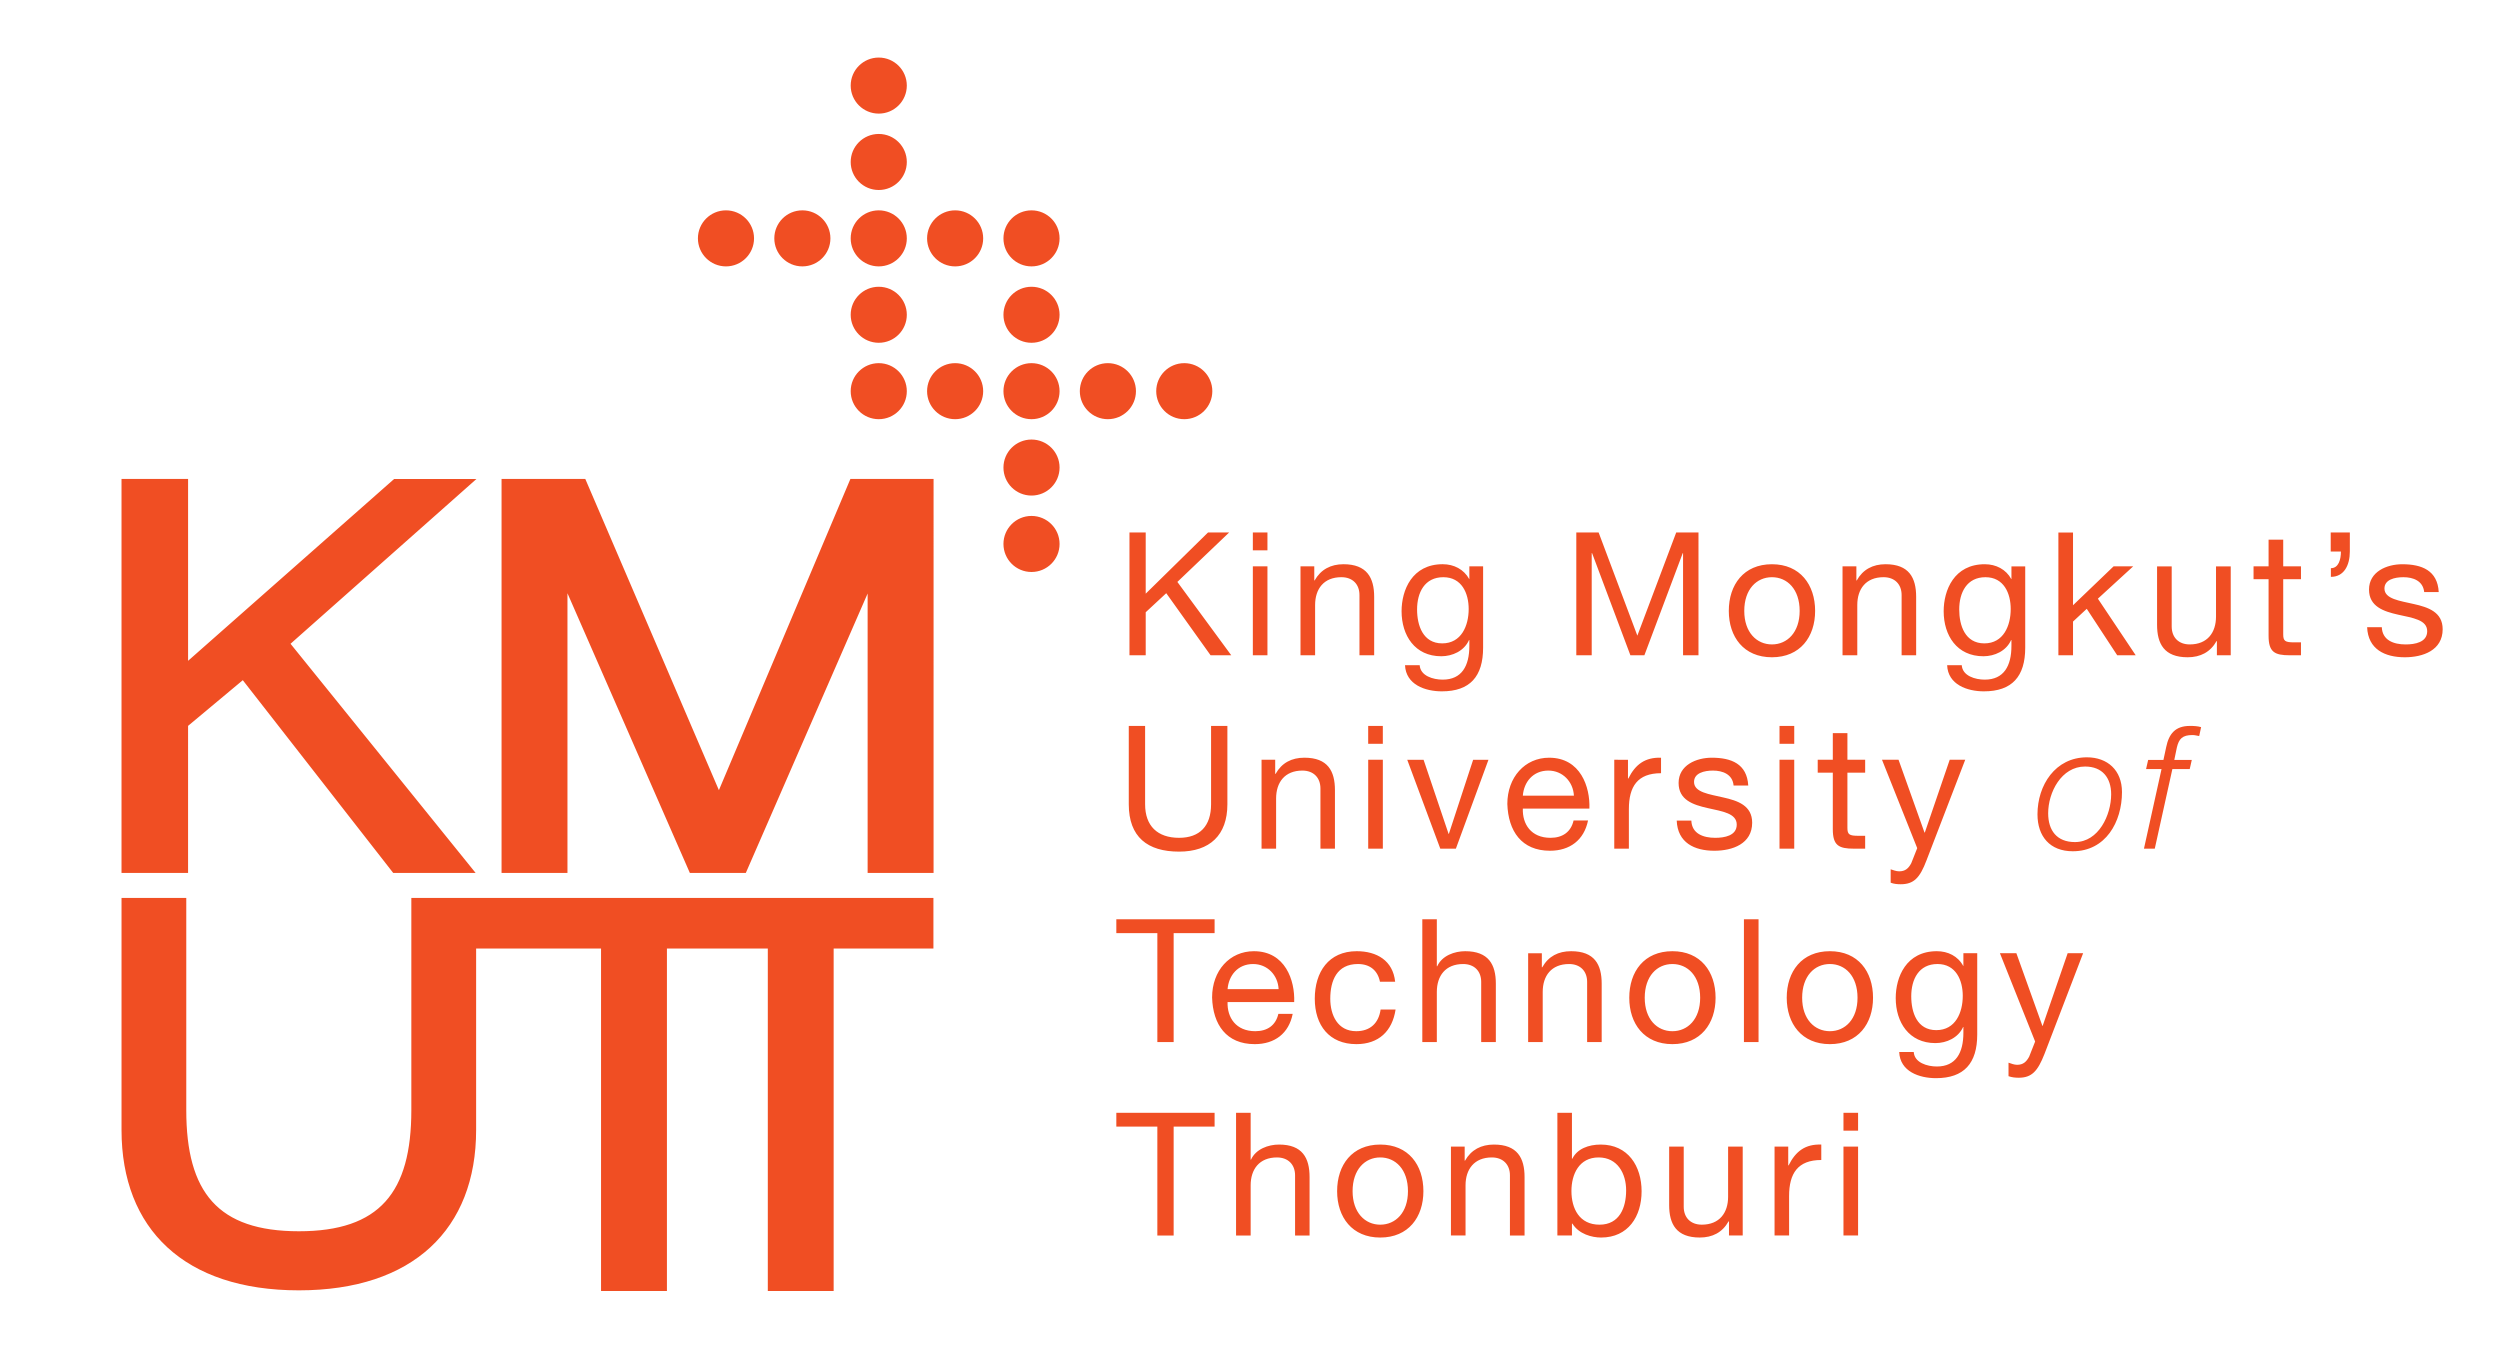 <?xml version="1.0" encoding="utf-8"?>
<!-- Generator: Adobe Illustrator 16.0.0, SVG Export Plug-In . SVG Version: 6.00 Build 0)  -->
<!DOCTYPE svg PUBLIC "-//W3C//DTD SVG 1.1//EN" "http://www.w3.org/Graphics/SVG/1.1/DTD/svg11.dtd">
<svg version="1.1" id="Layer_1" xmlns="http://www.w3.org/2000/svg" xmlns:xlink="http://www.w3.org/1999/xlink" x="0px" y="0px"
	 width="241.324px" height="130.176px" viewBox="0 0 241.324 130.176" enable-background="new 0 0 241.324 130.176"
	 xml:space="preserve">
<path fill="#F04E23" d="M70.078,25.715c1.495,0,2.709-1.211,2.709-2.705c0-1.495-1.214-2.705-2.709-2.705s-2.708,1.21-2.708,2.705
	C67.37,24.504,68.583,25.715,70.078,25.715 M77.45,25.715c1.499,0,2.71-1.211,2.71-2.705c0-1.495-1.211-2.705-2.71-2.705
	c-1.494,0-2.706,1.21-2.706,2.705C74.744,24.504,75.956,25.715,77.45,25.715 M18.156,70.066l5.281-4.408l14.521,18.607h7.955
	L28.045,62.143l17.949-15.908h-7.948L18.156,63.788V46.234H11.73v38.031h6.425V70.066z M114.317,40.464
	c1.495,0,2.708-1.211,2.708-2.704c0-1.494-1.213-2.705-2.708-2.705c-1.496,0-2.707,1.211-2.707,2.705
	C111.61,39.253,112.822,40.464,114.317,40.464 M84.826,10.967c1.495,0,2.708-1.211,2.708-2.707c0-1.493-1.213-2.704-2.708-2.704
	c-1.497,0-2.709,1.211-2.709,2.704C82.117,9.756,83.329,10.967,84.826,10.967 M84.826,33.089c1.495,0,2.708-1.21,2.708-2.705
	c0-1.493-1.213-2.703-2.708-2.703c-1.497,0-2.709,1.21-2.709,2.703C82.117,31.879,83.329,33.089,84.826,33.089 M84.826,18.341
	c1.495,0,2.708-1.21,2.708-2.705c0-1.493-1.213-2.705-2.708-2.705c-1.497,0-2.709,1.212-2.709,2.705
	C82.117,17.131,83.329,18.341,84.826,18.341 M39.706,107.162c0,7.938-3.05,11.691-10.855,11.691c-7.82,0-10.87-3.753-10.87-11.691
	V86.68h-6.25v22.4c0,9.555,6.071,15.476,17.12,15.476c11.032,0,17.109-5.921,17.109-15.476V91.562h12.058v33.059h6.36V91.562h9.738
	v33.059h6.356V91.562h9.631V86.68H39.706V107.162z M84.826,25.715c1.495,0,2.708-1.211,2.708-2.705c0-1.495-1.213-2.705-2.708-2.705
	c-1.497,0-2.709,1.21-2.709,2.705C82.117,24.504,83.329,25.715,84.826,25.715 M69.395,76.275L56.499,46.234h-8.084v38.031h6.362v-27
	l11.815,27h5.401l11.759-26.974v26.974h6.365V46.234h-8.029L69.395,76.275z M99.57,20.305c-1.495,0-2.707,1.21-2.707,2.705
	c0,1.494,1.212,2.705,2.707,2.705c1.497,0,2.71-1.211,2.71-2.705C102.281,21.515,101.067,20.305,99.57,20.305 M109.653,37.76
	c0-1.494-1.213-2.705-2.711-2.705c-1.496,0-2.707,1.211-2.707,2.705c0,1.493,1.211,2.704,2.707,2.704
	C108.44,40.464,109.653,39.253,109.653,37.76 M99.57,35.055c-1.495,0-2.707,1.211-2.707,2.705c0,1.493,1.212,2.704,2.707,2.704
	c1.497,0,2.71-1.211,2.71-2.704C102.281,36.266,101.067,35.055,99.57,35.055 M99.57,27.681c-1.495,0-2.707,1.21-2.707,2.703
	c0,1.495,1.212,2.705,2.707,2.705c1.497,0,2.71-1.21,2.71-2.705C102.281,28.891,101.067,27.681,99.57,27.681 M99.57,42.429
	c-1.495,0-2.707,1.209-2.707,2.705c0,1.493,1.212,2.703,2.707,2.703c1.497,0,2.71-1.21,2.71-2.703
	C102.281,43.638,101.067,42.429,99.57,42.429 M92.198,35.055c-1.494,0-2.707,1.211-2.707,2.705c0,1.493,1.213,2.704,2.707,2.704
	c1.497,0,2.708-1.211,2.708-2.704C94.906,36.266,93.694,35.055,92.198,35.055 M92.198,20.305c-1.494,0-2.707,1.21-2.707,2.705
	c0,1.494,1.213,2.705,2.707,2.705c1.497,0,2.708-1.211,2.708-2.705C94.906,21.515,93.694,20.305,92.198,20.305 M99.57,49.803
	c-1.495,0-2.707,1.213-2.707,2.706c0,1.494,1.212,2.705,2.707,2.705c1.497,0,2.71-1.211,2.71-2.705
	C102.281,51.016,101.067,49.803,99.57,49.803 M84.826,40.464c1.495,0,2.708-1.211,2.708-2.704c0-1.494-1.213-2.705-2.708-2.705
	c-1.497,0-2.709,1.211-2.709,2.705C82.117,39.253,83.329,40.464,84.826,40.464 M153.205,94.781v5.812h1.405v-5.645
	c0-1.842-0.69-3.129-2.952-3.129c-1.23,0-2.186,0.486-2.783,1.552h-0.041v-1.356h-1.322v8.578h1.406v-4.847
	c0-1.549,0.832-2.689,2.547-2.689C152.539,93.057,153.205,93.739,153.205,94.781 M205.914,54.671h-1.892l-3.914,3.754v-7.023h-1.412
	v11.853h1.412v-3.256l1.326-1.232l2.941,4.488h1.786l-3.653-5.465L205.914,54.671z M154.399,118.218
	c-1.944,0-2.709-1.562-2.709-3.25c0-1.609,0.729-3.241,2.625-3.241c1.826,0,2.655,1.561,2.655,3.172
	C156.971,116.576,156.328,118.218,154.399,118.218 M154.517,110.484c-1.181,0-2.276,0.414-2.737,1.362h-0.041v-4.429h-1.406v11.844
	h1.406v-1.149h0.041c0.629,1.017,1.889,1.347,2.772,1.347c2.618,0,3.911-2.039,3.911-4.463
	C158.463,112.577,157.162,110.484,154.517,110.484 M200.293,81.285c-1.748,0-2.584-1.122-2.584-2.782c0-2.011,1.271-4.51,3.561-4.51
	c1.673,0,2.52,1.089,2.52,2.684C203.789,78.67,202.58,81.285,200.293,81.285 M201.45,73.104c-3.055,0-4.773,2.692-4.773,5.502
	c0,2.135,1.206,3.566,3.406,3.566c3.172,0,4.751-2.822,4.751-5.715C204.834,74.353,203.438,73.104,201.45,73.104 M166.813,115.528
	c0,1.54-0.828,2.689-2.54,2.689c-1.078,0-1.744-0.681-1.744-1.727v-5.81h-1.406v5.645c0,1.838,0.699,3.133,2.955,3.133
	c1.224,0,2.181-0.49,2.779-1.558h0.041v1.36h1.325v-8.58h-1.41V115.528z M191.548,62.105c-1.865,0-2.425-1.729-2.425-3.273
	c0-1.636,0.732-3.115,2.533-3.115c1.777,0,2.437,1.558,2.437,3.07C194.093,60.393,193.401,62.105,191.548,62.105 M195.494,62.519
	v-7.848h-1.33v1.226h-0.015c-0.517-0.941-1.474-1.432-2.558-1.432c-2.969,0-3.969,2.509-3.969,4.537
	c0,2.339,1.276,4.346,3.836,4.346c1.083,0,2.205-0.511,2.671-1.561h0.034v0.564c0,1.926-0.73,3.254-2.572,3.254
	c-0.931,0-2.156-0.36-2.224-1.393h-1.41c0.075,1.876,1.945,2.523,3.547,2.523C194.217,66.736,195.494,65.309,195.494,62.519
	 M144.209,110.484c-1.229,0-2.192,0.498-2.791,1.555h-0.033v-1.357h-1.326v8.58h1.41v-4.847c0-1.541,0.836-2.688,2.537-2.688
	c1.08,0,1.748,0.686,1.748,1.726v5.81h1.412v-5.637C147.166,111.774,146.463,110.484,144.209,110.484 M134.715,97.452h-1.445
	c-0.186,1.299-0.992,2.089-2.355,2.089c-1.795,0-2.504-1.552-2.504-3.135c0-1.736,0.629-3.35,2.67-3.35
	c1.164,0,1.912,0.631,2.125,1.709h1.467c-0.213-2.037-1.768-2.946-3.707-2.946c-2.723,0-4.051,2.018-4.051,4.587
	c0,2.563,1.396,4.384,4.016,4.384C133.084,100.79,134.396,99.541,134.715,97.452 M209.102,72.114l-0.267,1.243h-1.476l-0.2,0.881
	h1.493l-1.697,7.684h1.044l1.699-7.684h1.675l0.199-0.881h-1.689l0.247-1.197c0.199-0.843,0.531-1.207,1.512-1.207
	c0.213,0,0.433,0.063,0.645,0.096l0.185-0.859c-0.35-0.104-0.718-0.117-1.083-0.117C209.969,70.072,209.364,70.848,209.102,72.114
	 M142.979,94.781v5.812h1.414v-5.645c0-1.842-0.704-3.129-2.958-3.129c-1.027,0-2.236,0.424-2.701,1.454h-0.037v-4.534h-1.402
	v11.854h1.402v-4.847c0-1.549,0.834-2.689,2.541-2.689C142.313,93.057,142.979,93.739,142.979,94.781 M133.232,118.218
	c-1.467,0-2.667-1.165-2.667-3.234c0-2.098,1.2-3.257,2.667-3.257c1.482,0,2.678,1.159,2.678,3.257
	C135.91,117.053,134.715,118.218,133.232,118.218 M133.232,110.484c-2.717,0-4.16,1.969-4.16,4.499c0,2.508,1.443,4.476,4.16,4.476
	c2.725,0,4.168-1.968,4.168-4.476C137.4,112.453,135.957,110.484,133.232,110.484 M176.637,99.541c-1.475,0-2.676-1.156-2.676-3.227
	c0-2.098,1.201-3.258,2.676-3.258c1.476,0,2.669,1.16,2.669,3.258C179.306,98.385,178.112,99.541,176.637,99.541 M176.637,91.819
	c-2.717,0-4.165,1.964-4.165,4.495c0,2.5,1.448,4.476,4.165,4.476c2.724,0,4.166-1.976,4.166-4.476
	C180.803,93.783,179.36,91.819,176.637,91.819 M171.045,62.206c-1.476,0-2.672-1.165-2.672-3.235c0-2.093,1.196-3.254,2.672-3.254
	c1.479,0,2.675,1.161,2.675,3.254C173.72,61.041,172.523,62.206,171.045,62.206 M175.213,58.971c0-2.522-1.444-4.506-4.168-4.506
	c-2.73,0-4.164,1.983-4.164,4.506c0,2.504,1.434,4.475,4.164,4.475C173.769,63.445,175.213,61.475,175.213,58.971 M123.465,110.484
	c-1.034,0-2.238,0.427-2.709,1.459h-0.031v-4.525h-1.409v11.844h1.409v-4.847c0-1.541,0.834-2.688,2.539-2.688
	c1.078,0,1.748,0.686,1.748,1.726v5.81h1.4v-5.637C126.412,111.774,125.72,110.484,123.465,110.484 M122.346,54.671h-1.41v8.583
	h1.41V54.671z M186.909,99.439c-1.856,0-2.417-1.709-2.417-3.268c0-1.638,0.728-3.115,2.537-3.115c1.771,0,2.436,1.563,2.436,3.071
	C189.465,97.736,188.77,99.439,186.909,99.439 M189.526,93.245h-0.016c-0.51-0.952-1.478-1.426-2.545-1.426
	c-2.974,0-3.972,2.504-3.972,4.523c0,2.339,1.281,4.348,3.828,4.348c1.085,0,2.209-0.514,2.678-1.553h0.026v0.558
	c0,1.931-0.727,3.254-2.561,3.254c-0.933,0-2.165-0.367-2.232-1.397h-1.403c0.08,1.883,1.936,2.523,3.552,2.523
	c2.701,0,3.98-1.429,3.98-4.216v-7.845h-1.336V93.245z M197.176,99.031h-0.023l-2.513-7.017h-1.588l3.399,8.524l-0.577,1.462
	c-0.269,0.497-0.581,0.785-1.163,0.785c-0.281,0-0.562-0.115-0.83-0.204v1.303c0.314,0.112,0.646,0.149,0.978,0.149
	c1.266,0,1.84-0.627,2.495-2.3l3.729-9.72h-1.493L197.176,99.031z M183.324,84.109c-0.279,0-0.57-0.117-0.818-0.195v1.293
	c0.308,0.119,0.636,0.149,0.968,0.149c1.26,0,1.846-0.607,2.485-2.291l3.743-9.726h-1.497l-2.402,7.024h-0.034l-2.504-7.024h-1.597
	l3.4,8.532l-0.576,1.456C184.224,83.829,183.912,84.109,183.324,84.109 M173.197,70.072h-1.422V71.8h1.422V70.072z M177.949,109.141
	h1.411v-1.723h-1.411V109.141z M171.775,81.922h1.422V73.34h-1.422V81.922z M172.654,112.493h-0.037v-1.812h-1.32v8.58h1.404v-3.816
	c0-2.17,0.836-3.471,3.107-3.471v-1.49C174.276,110.43,173.34,111.115,172.654,112.493 M177.949,119.262h1.411v-8.58h-1.411V119.262
	z M168.341,100.593h1.411V88.739h-1.411V100.593z M232.987,58.303c-1.314-0.306-2.817-0.479-2.817-1.492
	c0-0.866,0.984-1.094,1.837-1.094c0.927,0,1.888,0.345,2,1.437h1.402c-0.111-2.089-1.632-2.688-3.517-2.688
	c-1.498,0-3.212,0.717-3.212,2.443c0,1.645,1.415,2.111,2.808,2.424c1.419,0.318,2.808,0.494,2.808,1.597
	c0,1.078-1.195,1.277-2.081,1.277c-1.156,0-2.249-0.399-2.301-1.662h-1.416c0.088,2.126,1.707,2.901,3.639,2.901
	c1.742,0,3.652-0.667,3.652-2.706C235.789,59.078,234.396,58.618,232.987,58.303 M133.484,70.072h-1.414V71.8h1.414V70.072z
	 M120.959,93.057c1.387,0,2.402,1.078,2.465,2.424h-4.926C118.602,94.169,119.48,93.057,120.959,93.057 M124.783,97.868H123.4
	c-0.256,1.113-1.064,1.673-2.227,1.673c-1.874,0-2.727-1.323-2.676-2.814h6.43c0.084-2.073-0.85-4.907-3.889-4.907
	c-2.344,0-4.035,1.881-4.035,4.463c0.078,2.616,1.373,4.508,4.119,4.508C123.045,100.79,124.41,99.758,124.783,97.868
	 M139.858,80.495h-0.026l-2.414-7.155h-1.578l3.191,8.582h1.504l3.146-8.582h-1.479L139.858,80.495z M139.324,55.717
	c1.785,0,2.447,1.558,2.447,3.07c0,1.605-0.699,3.318-2.555,3.318s-2.426-1.729-2.426-3.273
	C136.791,57.196,137.519,55.717,139.324,55.717 M139.123,63.348c1.084,0,2.211-0.511,2.679-1.561h0.034v0.564
	c0,1.926-0.727,3.254-2.571,3.254c-0.931,0-2.155-0.36-2.224-1.393h-1.416c0.086,1.876,1.942,2.523,3.56,2.523
	c2.703,0,3.979-1.428,3.979-4.218v-7.848h-1.328v1.226h-0.014c-0.52-0.941-1.479-1.432-2.558-1.432c-2.965,0-3.97,2.509-3.97,4.537
	C135.295,61.341,136.576,63.348,139.123,63.348 M132.072,81.922h1.413V73.34h-1.413V81.922z M118.479,77.638v-7.565h-1.575v7.565
	c0,2.093-1.09,3.236-3.087,3.236c-2.085,0-3.28-1.144-3.28-3.236v-7.565h-1.577v7.565c0,3.161,1.81,4.569,4.857,4.569
	C116.771,82.207,118.479,80.627,118.479,77.638 M126.947,58.402c0-1.54,0.826-2.686,2.536-2.686c1.082,0,1.746,0.68,1.746,1.727
	v5.811h1.419v-5.646c0-1.84-0.707-3.144-2.959-3.144c-1.23,0-2.191,0.506-2.789,1.566h-0.033v-1.36h-1.33v8.583h1.41V58.402z
	 M109.027,51.401v11.853h1.568V59.1l1.982-1.84l4.28,5.994h1.996l-5.202-7.081l4.996-4.771h-2.039l-6.013,5.906v-5.906H109.027z
	 M121.777,73.34v8.582h1.405v-4.844c0-1.545,0.825-2.694,2.537-2.694c1.075,0,1.743,0.683,1.743,1.73v5.808h1.4v-5.645
	c0-1.847-0.688-3.137-2.951-3.137c-1.229,0-2.184,0.498-2.779,1.562h-0.038V73.34H121.777z M113.292,100.593v-10.52h3.953v-1.334
	h-9.486v1.334h3.96v10.52H113.292z M122.346,51.401h-1.41v1.723h1.41V51.401z M165.352,74.384c0.926,0,1.898,0.351,1.991,1.446
	h1.415c-0.12-2.093-1.631-2.689-3.521-2.689c-1.496,0-3.203,0.72-3.203,2.438c0,1.645,1.405,2.108,2.801,2.423
	c1.416,0.321,2.811,0.501,2.811,1.599c0,1.078-1.2,1.273-2.076,1.273c-1.16,0-2.257-0.4-2.306-1.661h-1.411
	c0.085,2.133,1.706,2.909,3.63,2.909c1.753,0,3.653-0.666,3.653-2.707c0-1.662-1.395-2.127-2.801-2.441
	c-1.316-0.31-2.81-0.481-2.81-1.49C163.524,74.618,164.51,74.384,165.352,74.384 M179.283,58.402c0-1.54,0.823-2.686,2.537-2.686
	c1.074,0,1.742,0.68,1.742,1.727v5.811h1.403v-5.646c0-1.84-0.69-3.144-2.953-3.144c-1.229,0-2.19,0.506-2.781,1.566h-0.036v-1.36
	h-1.337v8.583h1.425V58.402z M176.92,80.042c0,1.579,0.58,1.88,2.043,1.88h1.08v-1.243h-0.653c-0.872,0-1.06-0.118-1.06-0.764v-5.33
	h1.713V73.34h-1.713v-2.573h-1.41v2.573h-1.457v1.245h1.457V80.042z M107.758,108.748h3.96v10.514h1.574v-10.514h3.953v-1.33h-9.486
	V108.748z M213.911,59.516c0,1.545-0.826,2.69-2.538,2.69c-1.076,0-1.74-0.681-1.74-1.733v-5.802h-1.412v5.635
	c0,1.849,0.696,3.14,2.952,3.14c1.23,0,2.191-0.495,2.79-1.561h0.033v1.369h1.336v-8.583h-1.421V59.516z M161.436,93.057
	c1.479,0,2.68,1.16,2.68,3.258c0,2.07-1.201,3.227-2.68,3.227c-1.477,0-2.671-1.156-2.671-3.227
	C158.765,94.217,159.959,93.057,161.436,93.057 M161.436,100.79c2.721,0,4.168-1.976,4.168-4.476c0-2.531-1.447-4.495-4.168-4.495
	c-2.723,0-4.163,1.964-4.163,4.495C157.272,98.814,158.713,100.79,161.436,100.79 M153.647,53.392h0.036l3.699,9.862h1.35
	l3.703-9.862h0.03v9.862h1.489V51.401h-2.15l-3.751,9.958l-3.738-9.958h-2.155v11.853h1.487V53.392z M224.984,53.237h0.984
	c0,0.768-0.223,1.61-0.969,1.61v0.837c1.273,0,1.83-1.128,1.83-2.447v-1.836h-1.846V53.237z M155.824,73.34v8.582h1.411v-3.82
	c0-2.171,0.829-3.465,3.104-3.465v-1.496c-1.527-0.046-2.473,0.631-3.156,2.009h-0.035v-1.81H155.824z M149.463,74.384
	c1.385,0,2.398,1.084,2.466,2.423h-4.931C147.099,75.499,147.974,74.384,149.463,74.384 M149.619,82.122
	c1.92,0,3.289-1.032,3.674-2.922h-1.396c-0.252,1.11-1.064,1.674-2.227,1.674c-1.879,0-2.723-1.323-2.672-2.822h6.426
	c0.08-2.071-0.846-4.911-3.889-4.911c-2.338,0-4.033,1.892-4.033,4.463C145.588,80.23,146.877,82.122,149.619,82.122
	 M220.398,52.097h-1.413v2.574h-1.451v1.239h1.451v5.465c0,1.575,0.588,1.879,2.046,1.879h1.081v-1.247h-0.651
	c-0.879,0-1.063-0.122-1.063-0.771V55.91h1.714v-1.239h-1.714V52.097z"/>
</svg>
